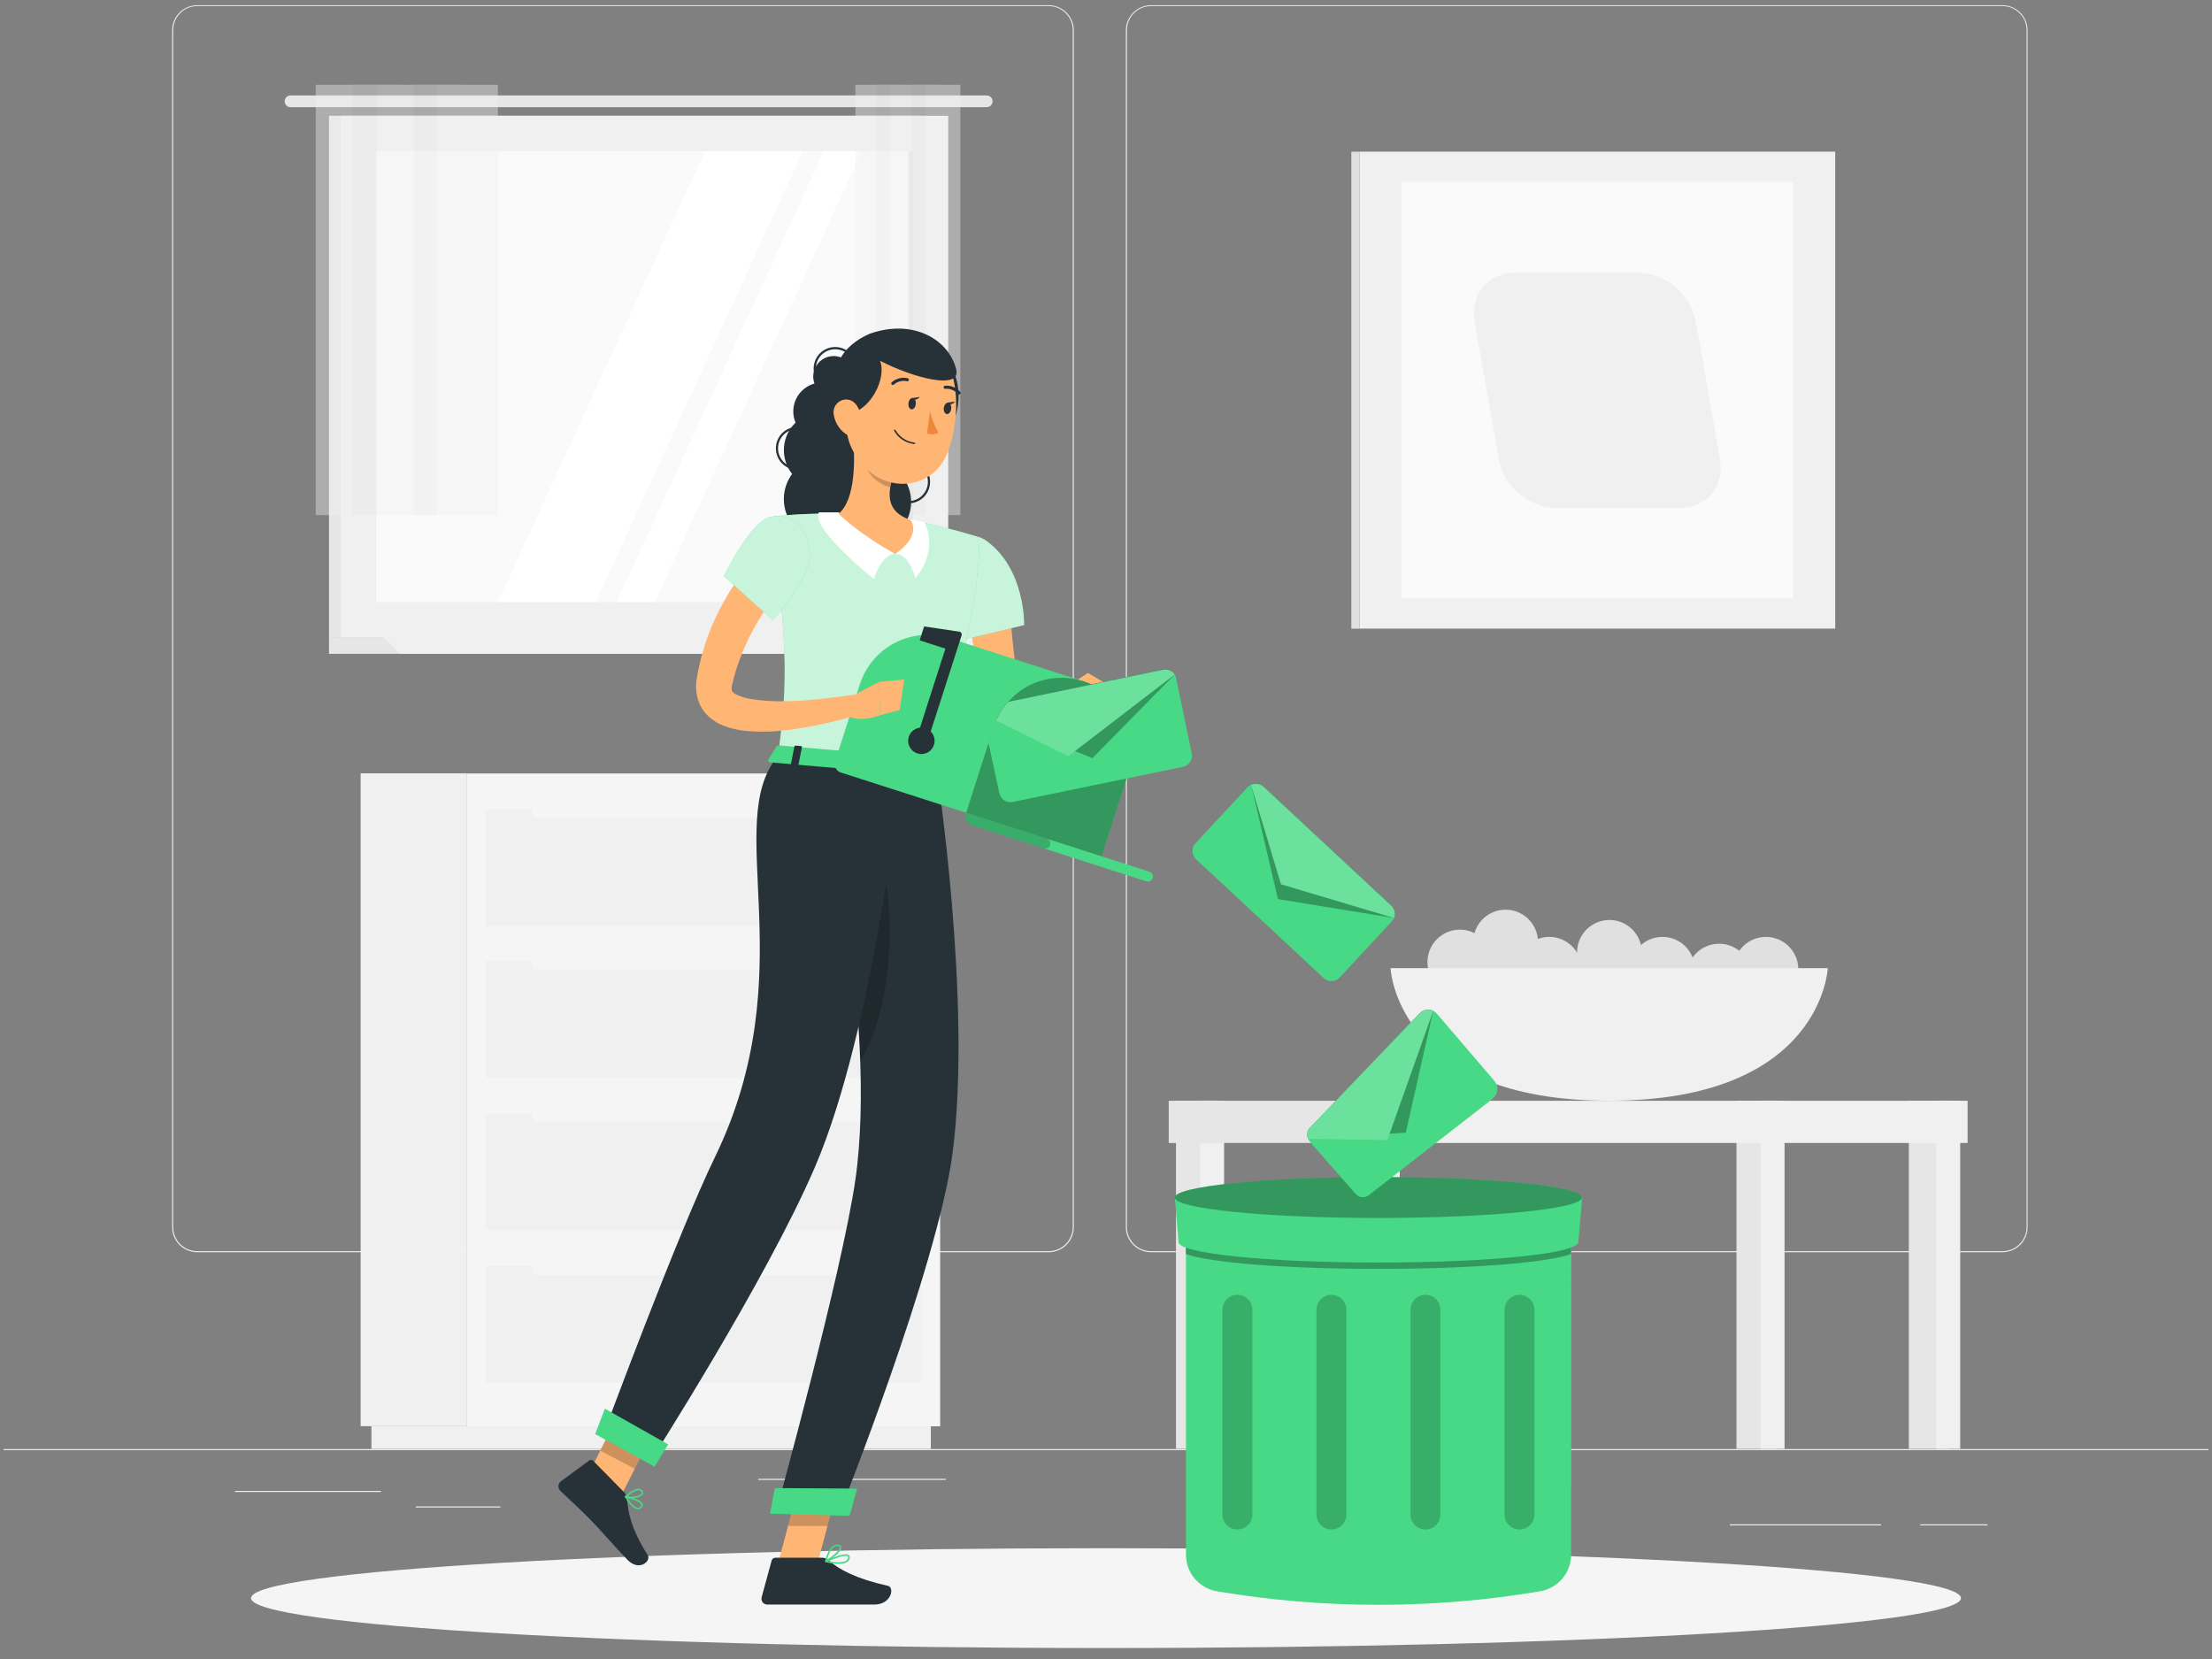 <svg width="136" height="102" viewBox="0 0 136 102" fill="none" xmlns="http://www.w3.org/2000/svg">
<rect x="0" y="0" width="136" height="102" fill="#808080" stroke="none"/>
<path d="M135.779 89.094H0.221V89.162H135.779V89.094Z" fill="#EBEBEB"/>
<path d="M23.423 91.664H14.443V91.732H23.423V91.664Z" fill="#EBEBEB"/>
<path d="M58.15 90.922H46.619V90.99H58.15V90.922Z" fill="#EBEBEB"/>
<path d="M30.764 92.617H25.561V92.685H30.764V92.617Z" fill="#EBEBEB"/>
<path d="M122.196 93.719H118.066V93.787H122.196V93.719Z" fill="#EBEBEB"/>
<path d="M115.652 93.719H106.355V93.787H115.652V93.719Z" fill="#EBEBEB"/>
<path d="M90.185 91.781H83.725V91.849H90.185V91.781Z" fill="#EBEBEB"/>
<path d="M64.475 76.992H12.128C11.718 76.992 11.324 76.829 11.034 76.539C10.743 76.248 10.58 75.855 10.58 75.444V1.855C10.584 1.447 10.748 1.056 11.038 0.769C11.328 0.482 11.72 0.32 12.128 0.32H64.475C64.886 0.32 65.28 0.483 65.57 0.774C65.86 1.064 66.023 1.458 66.023 1.868V75.444C66.023 75.855 65.86 76.248 65.57 76.539C65.28 76.829 64.886 76.992 64.475 76.992ZM12.128 0.375C11.736 0.375 11.36 0.531 11.082 0.809C10.805 1.086 10.649 1.462 10.648 1.855V75.444C10.649 75.836 10.805 76.213 11.082 76.49C11.36 76.767 11.736 76.924 12.128 76.924H64.475C64.868 76.924 65.244 76.767 65.521 76.49C65.799 76.213 65.955 75.836 65.956 75.444V1.855C65.955 1.462 65.799 1.086 65.521 0.809C65.244 0.531 64.868 0.375 64.475 0.375H12.128Z" fill="#EBEBEB"/>
<path d="M123.12 76.992H70.768C70.357 76.991 69.964 76.828 69.674 76.538C69.384 76.248 69.22 75.854 69.22 75.444V1.855C69.224 1.447 69.389 1.057 69.679 0.77C69.969 0.482 70.36 0.321 70.768 0.32H123.12C123.528 0.322 123.918 0.484 124.207 0.771C124.496 1.058 124.66 1.448 124.663 1.855V75.444C124.663 75.854 124.501 76.247 124.212 76.537C123.922 76.827 123.53 76.991 123.12 76.992ZM70.768 0.375C70.375 0.375 69.999 0.531 69.722 0.809C69.444 1.086 69.288 1.462 69.287 1.855V75.444C69.288 75.836 69.444 76.213 69.722 76.49C69.999 76.767 70.375 76.924 70.768 76.924H123.12C123.513 76.924 123.889 76.767 124.166 76.49C124.444 76.213 124.6 75.836 124.601 75.444V1.855C124.6 1.462 124.444 1.086 124.166 0.809C123.889 0.531 123.513 0.375 123.12 0.375H70.768Z" fill="#EBEBEB"/>
<path d="M83.589 38.648L112.834 38.648V9.324L83.589 9.324V38.648Z" fill="#F0F0F0"/>
<path d="M83.588 9.328H83.084V38.652H83.588V9.328Z" fill="#E0E0E0"/>
<path d="M86.173 36.797H110.254V11.176L86.173 11.176V36.797Z" fill="#FAFAFA"/>
<path d="M95.654 31.232H103.28C104.934 31.232 106.04 29.893 105.75 28.25L104.267 19.756C104.102 18.934 103.665 18.192 103.025 17.65C102.385 17.109 101.581 16.8 100.743 16.773H93.135C91.481 16.773 90.375 18.113 90.665 19.756L92.148 28.25C92.312 29.069 92.747 29.809 93.383 30.35C94.019 30.891 94.819 31.202 95.654 31.232Z" fill="#F0F0F0"/>
<path d="M28.68 47.547H22.173V87.686H28.68V47.547Z" fill="#F0F0F0"/>
<path d="M57.231 87.695H22.837V89.081H57.231V87.695Z" fill="#F0F0F0"/>
<path d="M28.68 87.695H57.804L57.804 47.556L28.68 47.556L28.68 87.695Z" fill="#F5F5F5"/>
<path d="M29.852 75.617H56.633V68.449H29.852V75.617Z" fill="#F0F0F0"/>
<path d="M29.852 85.008H56.633V77.84H29.852V85.008Z" fill="#F0F0F0"/>
<path d="M53.462 68.016H33.02C32.843 68.016 32.7 68.159 32.7 68.335V68.68C32.7 68.856 32.843 69 33.02 69H53.462C53.639 69 53.782 68.856 53.782 68.68V68.335C53.782 68.159 53.639 68.016 53.462 68.016Z" fill="#F5F5F5"/>
<path d="M53.462 77.406H33.02C32.843 77.406 32.7 77.549 32.7 77.726V78.07C32.7 78.247 32.843 78.39 33.02 78.39H53.462C53.639 78.39 53.782 78.247 53.782 78.07V77.726C53.782 77.549 53.639 77.406 53.462 77.406Z" fill="#F5F5F5"/>
<path d="M29.852 56.93H56.633V49.761H29.852V56.93Z" fill="#F0F0F0"/>
<path d="M29.852 66.242H56.633V59.074H29.852V66.242Z" fill="#F0F0F0"/>
<path d="M53.462 49.328H33.02C32.843 49.328 32.7 49.471 32.7 49.648V49.992C32.7 50.169 32.843 50.312 33.02 50.312H53.462C53.639 50.312 53.782 50.169 53.782 49.992V49.648C53.782 49.471 53.639 49.328 53.462 49.328Z" fill="#F5F5F5"/>
<path d="M53.462 58.633H33.02C32.843 58.633 32.7 58.776 32.7 58.953V59.297C32.7 59.474 32.843 59.617 33.02 59.617H53.462C53.639 59.617 53.782 59.474 53.782 59.297V58.953C53.782 58.776 53.639 58.633 53.462 58.633Z" fill="#F5F5F5"/>
<path d="M56.749 7.117H20.227V39.179H56.749V7.117Z" fill="#E6E6E6"/>
<path d="M60.664 5.867H17.863C17.815 5.867 17.768 5.877 17.724 5.895C17.68 5.913 17.64 5.94 17.607 5.974C17.573 6.008 17.547 6.048 17.529 6.092C17.511 6.136 17.502 6.183 17.502 6.23C17.502 6.326 17.54 6.418 17.608 6.485C17.675 6.553 17.767 6.591 17.863 6.591H60.664C60.76 6.591 60.852 6.553 60.92 6.486C60.988 6.418 61.026 6.326 61.027 6.23C61.027 6.134 60.989 6.042 60.921 5.974C60.852 5.905 60.76 5.867 60.664 5.867Z" fill="#E6E6E6"/>
<path d="M58.299 7.117H20.95V39.179H58.299V7.117Z" fill="#F0F0F0"/>
<path d="M56.749 39.172H20.227V40.199H57.817L56.749 39.172Z" fill="#E6E6E6"/>
<path d="M60.88 39.172H23.534L24.6 40.199H61.949L60.88 39.172Z" fill="#F0F0F0"/>
<path d="M56.13 37.014V9.289L23.121 9.289V37.014H56.13Z" fill="#FAFAFA"/>
<path d="M30.616 37.014L43.348 9.289H49.361L36.627 37.014H30.616Z" fill="white"/>
<path d="M37.917 37.014L50.651 9.289H52.994L40.262 37.014H37.917Z" fill="white"/>
<path d="M56.13 37.014V9.289H55.853V37.014H56.13Z" fill="#E6E6E6"/>
<g opacity="0.4">
<path d="M23.146 5.211H19.413V31.669H23.146V5.211Z" fill="#F0F0F0"/>
<path d="M24.602 5.211H21.693V31.669H24.602V5.211Z" fill="#E6E6E6"/>
<path d="M26.88 5.211H23.146V31.669H26.88V5.211Z" fill="#F0F0F0"/>
<path d="M28.336 5.211H25.427V31.669H28.336V5.211Z" fill="#E6E6E6"/>
<path d="M30.613 5.211H26.88V31.669H30.613V5.211Z" fill="#F0F0F0"/>
</g>
<g opacity="0.4">
<path d="M54.742 5.211H52.59V31.669H54.742V5.211Z" fill="#F0F0F0"/>
<path d="M55.578 5.211H53.902V31.669H55.578V5.211Z" fill="#E6E6E6"/>
<path d="M56.893 5.211H54.74V31.669H56.893V5.211Z" fill="#F0F0F0"/>
<path d="M57.73 5.211H56.055V31.669H57.73V5.211Z" fill="#E6E6E6"/>
<path d="M59.045 5.211H56.893V31.669H59.045V5.211Z" fill="#F0F0F0"/>
</g>
<path d="M96.968 58.391C96.936 58.783 97.021 59.176 97.212 59.52C97.403 59.864 97.692 60.143 98.042 60.323C98.392 60.502 98.788 60.574 99.179 60.529C99.57 60.484 99.938 60.324 100.238 60.07C100.538 59.815 100.756 59.477 100.864 59.099C100.972 58.721 100.966 58.319 100.846 57.944C100.725 57.569 100.497 57.239 100.189 56.994C99.881 56.749 99.507 56.601 99.115 56.569C98.588 56.526 98.067 56.694 97.664 57.036C97.262 57.377 97.011 57.865 96.968 58.391Z" fill="#E0E0E0"/>
<path d="M102.503 61.567C103.592 61.407 104.344 60.394 104.184 59.305C104.024 58.217 103.011 57.464 101.923 57.624C100.834 57.784 100.081 58.797 100.241 59.886C100.401 60.974 101.414 61.727 102.503 61.567Z" fill="#E0E0E0"/>
<path d="M103.712 59.852C103.68 60.245 103.765 60.637 103.956 60.981C104.147 61.325 104.436 61.604 104.786 61.784C105.137 61.964 105.532 62.036 105.923 61.991C106.314 61.946 106.683 61.786 106.983 61.531C107.283 61.276 107.5 60.939 107.609 60.56C107.717 60.182 107.71 59.78 107.59 59.405C107.47 59.031 107.241 58.7 106.933 58.456C106.625 58.211 106.251 58.063 105.859 58.03C105.598 58.008 105.336 58.038 105.087 58.118C104.837 58.198 104.606 58.326 104.407 58.495C104.207 58.665 104.043 58.872 103.924 59.105C103.805 59.337 103.732 59.592 103.712 59.852Z" fill="#E0E0E0"/>
<path d="M93.268 59.43C93.236 59.822 93.321 60.215 93.513 60.559C93.704 60.903 93.993 61.182 94.343 61.362C94.693 61.541 95.089 61.613 95.48 61.568C95.87 61.523 96.239 61.363 96.539 61.109C96.839 60.854 97.057 60.516 97.165 60.138C97.273 59.76 97.267 59.358 97.147 58.983C97.026 58.608 96.798 58.278 96.49 58.033C96.181 57.788 95.808 57.641 95.415 57.608C94.889 57.565 94.368 57.733 93.965 58.075C93.562 58.416 93.312 58.904 93.268 59.43Z" fill="#E0E0E0"/>
<path d="M108.862 61.567C109.951 61.407 110.704 60.394 110.544 59.305C110.383 58.217 109.371 57.464 108.282 57.624C107.193 57.784 106.44 58.797 106.601 59.886C106.761 60.974 107.773 61.727 108.862 61.567Z" fill="#E0E0E0"/>
<path d="M93.863 59.437C94.699 58.721 94.797 57.464 94.082 56.627C93.367 55.791 92.109 55.693 91.272 56.408C90.436 57.123 90.338 58.381 91.053 59.218C91.768 60.054 93.026 60.152 93.863 59.437Z" fill="#E0E0E0"/>
<path d="M87.77 58.985C87.738 59.377 87.823 59.77 88.015 60.114C88.206 60.457 88.495 60.737 88.845 60.916C89.195 61.096 89.591 61.168 89.981 61.123C90.372 61.078 90.741 60.918 91.041 60.663C91.341 60.409 91.559 60.071 91.667 59.693C91.775 59.314 91.769 58.913 91.648 58.538C91.528 58.163 91.299 57.833 90.991 57.588C90.683 57.343 90.31 57.195 89.918 57.163C89.391 57.12 88.87 57.288 88.467 57.63C88.064 57.971 87.814 58.459 87.77 58.985Z" fill="#E0E0E0"/>
<path d="M85.494 59.523C85.494 59.523 85.836 67.676 98.936 67.676C112.036 67.676 112.378 59.523 112.378 59.523H85.494Z" fill="#F0F0F0"/>
<path d="M119.853 67.672H117.361V89.076H119.853V67.672Z" fill="#E6E6E6"/>
<path d="M120.518 67.672H119.051V89.076H120.518V67.672Z" fill="#F0F0F0"/>
<path d="M109.253 67.672H106.762V89.076H109.253V67.672Z" fill="#E6E6E6"/>
<path d="M109.719 67.672H108.252V89.076H109.719V67.672Z" fill="#F0F0F0"/>
<path d="M85.603 70.273H120.973V67.679H85.603V70.273Z" fill="#F0F0F0"/>
<path d="M74.794 67.672H72.303V89.076H74.794V67.672Z" fill="#E6E6E6"/>
<path d="M75.261 67.672H73.794V89.076H75.261V67.672Z" fill="#F0F0F0"/>
<path d="M71.857 70.273H84.537V67.679H71.857V70.273Z" fill="#E6E6E6"/>
<path d="M85.392 67.672H82.9V89.076H85.392V67.672Z" fill="#E6E6E6"/>
<path d="M86.058 67.672H84.592V89.076H86.058V67.672Z" fill="#F0F0F0"/>
<path d="M68 101.326C97.032 101.326 120.567 99.951 120.567 98.257C120.567 96.562 97.032 95.188 68 95.188C38.969 95.188 15.434 96.562 15.434 98.257C15.434 99.951 38.969 101.326 68 101.326Z" fill="#F5F5F5"/>
<path d="M96.598 95.578C96.598 96.119 96.406 96.644 96.056 97.057C95.707 97.471 95.221 97.747 94.687 97.836C88.109 98.946 81.392 98.946 74.814 97.836C74.282 97.745 73.799 97.467 73.452 97.054C73.104 96.641 72.915 96.118 72.916 95.578V73.617H96.609L96.598 95.578Z" fill="#47d985"/>
<path opacity="0.3" d="M72.901 74.016V77.098C74.327 77.627 79.01 78.015 84.749 78.015C90.489 78.015 95.179 77.627 96.597 77.098V74.016H72.901Z" fill="black"/>
<path d="M97.042 76.363C97.042 77.06 91.663 77.624 84.75 77.624C77.836 77.624 72.457 77.06 72.457 76.363L72.232 73.625H97.281L97.042 76.363Z" fill="#47d985"/>
<path d="M84.75 74.883C91.663 74.883 97.267 74.32 97.267 73.625C97.267 72.93 91.663 72.367 84.75 72.367C77.837 72.367 72.232 72.93 72.232 73.625C72.232 74.32 77.837 74.883 84.75 74.883Z" fill="#47d985"/>
<path opacity="0.3" d="M84.75 74.883C91.663 74.883 97.267 74.32 97.267 73.625C97.267 72.93 91.663 72.367 84.75 72.367C77.837 72.367 72.232 72.93 72.232 73.625C72.232 74.32 77.837 74.883 84.75 74.883Z" fill="black"/>
<path opacity="0.2" d="M76.079 94.038C75.836 94.037 75.602 93.94 75.43 93.768C75.258 93.596 75.161 93.363 75.16 93.119V80.528C75.161 80.285 75.258 80.052 75.43 79.879C75.602 79.707 75.836 79.61 76.079 79.609C76.323 79.611 76.555 79.708 76.728 79.88C76.9 80.052 76.997 80.285 76.998 80.528V93.119C76.997 93.362 76.9 93.595 76.728 93.767C76.555 93.939 76.323 94.037 76.079 94.038Z" fill="black"/>
<path opacity="0.2" d="M93.423 94.038C93.18 94.037 92.946 93.94 92.774 93.768C92.602 93.596 92.505 93.363 92.504 93.119V80.528C92.505 80.285 92.602 80.052 92.774 79.879C92.946 79.707 93.18 79.61 93.423 79.609C93.666 79.611 93.899 79.708 94.071 79.88C94.243 80.052 94.341 80.285 94.342 80.528V93.119C94.341 93.362 94.243 93.595 94.071 93.767C93.899 93.939 93.666 94.037 93.423 94.038Z" fill="black"/>
<path opacity="0.2" d="M87.64 94.038C87.397 94.037 87.163 93.939 86.992 93.767C86.819 93.595 86.722 93.362 86.721 93.119V80.528C86.722 80.285 86.819 80.052 86.992 79.88C87.163 79.708 87.397 79.611 87.64 79.609C87.883 79.61 88.117 79.707 88.289 79.879C88.461 80.052 88.558 80.285 88.559 80.528V93.119C88.558 93.363 88.461 93.596 88.289 93.768C88.117 93.94 87.883 94.037 87.64 94.038Z" fill="black"/>
<path opacity="0.2" d="M81.861 94.038C81.617 94.037 81.384 93.939 81.212 93.767C81.04 93.595 80.943 93.362 80.941 93.119V80.528C80.943 80.285 81.04 80.052 81.212 79.88C81.384 79.708 81.617 79.611 81.861 79.609C82.104 79.61 82.337 79.707 82.51 79.879C82.682 80.052 82.779 80.285 82.78 80.528V93.119C82.779 93.363 82.682 93.596 82.51 93.768C82.337 93.94 82.104 94.037 81.861 94.038Z" fill="black"/>
<path d="M52.514 23.149C52.514 23.397 52.44 23.641 52.302 23.848C52.164 24.054 51.967 24.216 51.737 24.311C51.508 24.406 51.255 24.431 51.011 24.382C50.767 24.334 50.542 24.214 50.367 24.038C50.191 23.862 50.071 23.638 50.022 23.394C49.974 23.15 49.999 22.897 50.094 22.667C50.189 22.437 50.35 22.241 50.557 22.103C50.764 21.964 51.007 21.891 51.256 21.891C51.59 21.891 51.91 22.023 52.146 22.259C52.382 22.495 52.514 22.815 52.514 23.149Z" fill="#263238"/>
<path d="M50.245 23.328C50.233 23.329 50.221 23.326 50.21 23.319C50.2 23.313 50.191 23.304 50.185 23.293C50.102 23.14 50.05 22.973 50.032 22.8C50.014 22.627 50.029 22.452 50.079 22.285C50.128 22.119 50.209 21.963 50.319 21.828C50.428 21.693 50.563 21.58 50.716 21.497C50.868 21.414 51.036 21.362 51.209 21.343C51.382 21.325 51.557 21.341 51.723 21.39C51.89 21.439 52.046 21.521 52.181 21.63C52.316 21.739 52.429 21.874 52.512 22.027C52.52 22.043 52.521 22.061 52.516 22.078C52.511 22.096 52.5 22.11 52.485 22.119C52.477 22.124 52.468 22.126 52.459 22.127C52.45 22.128 52.441 22.127 52.433 22.125C52.424 22.122 52.416 22.118 52.409 22.113C52.402 22.107 52.397 22.1 52.392 22.092C52.242 21.815 51.987 21.61 51.685 21.52C51.383 21.431 51.057 21.466 50.781 21.616C50.504 21.767 50.298 22.021 50.209 22.324C50.12 22.626 50.154 22.951 50.305 23.228C50.309 23.236 50.312 23.245 50.313 23.253C50.314 23.262 50.313 23.271 50.31 23.28C50.308 23.288 50.304 23.296 50.298 23.303C50.292 23.31 50.286 23.316 50.278 23.32C50.268 23.326 50.257 23.328 50.245 23.328Z" fill="#263238"/>
<path d="M49.023 28.891C48.778 28.89 48.538 28.821 48.329 28.692C48.121 28.563 47.953 28.379 47.843 28.16C47.733 27.941 47.686 27.695 47.707 27.451C47.728 27.207 47.817 26.974 47.962 26.777C48.066 26.637 48.197 26.52 48.346 26.431C48.495 26.342 48.661 26.284 48.833 26.259C48.842 26.257 48.85 26.258 48.859 26.26C48.868 26.262 48.876 26.265 48.883 26.271C48.89 26.276 48.896 26.283 48.901 26.291C48.905 26.298 48.908 26.307 48.909 26.316C48.911 26.333 48.906 26.351 48.896 26.365C48.885 26.38 48.869 26.389 48.852 26.392C48.54 26.437 48.259 26.605 48.071 26.858C47.883 27.11 47.803 27.427 47.849 27.739C47.894 28.051 48.062 28.332 48.315 28.52C48.567 28.708 48.884 28.788 49.196 28.742C49.214 28.739 49.232 28.744 49.247 28.754C49.262 28.765 49.272 28.781 49.275 28.799C49.278 28.817 49.273 28.835 49.263 28.85C49.252 28.865 49.236 28.875 49.218 28.878C49.153 28.886 49.088 28.891 49.023 28.891Z" fill="#263238"/>
<path d="M55.858 30.945C55.603 30.945 55.355 30.871 55.142 30.731C55.127 30.721 55.116 30.706 55.112 30.688C55.108 30.67 55.111 30.652 55.12 30.636C55.131 30.622 55.146 30.611 55.164 30.608C55.182 30.604 55.2 30.608 55.215 30.617C55.479 30.789 55.801 30.848 56.109 30.783C56.417 30.717 56.687 30.532 56.858 30.268C57.03 30.003 57.089 29.682 57.023 29.374C56.958 29.066 56.773 28.796 56.508 28.625C56.493 28.615 56.483 28.599 56.479 28.581C56.474 28.564 56.477 28.545 56.487 28.53C56.497 28.515 56.513 28.505 56.53 28.501C56.548 28.498 56.566 28.501 56.582 28.511C56.876 28.702 57.082 29.002 57.155 29.345C57.228 29.688 57.162 30.046 56.972 30.341C56.878 30.487 56.756 30.614 56.612 30.712C56.469 30.811 56.307 30.88 56.137 30.916C56.045 30.935 55.952 30.945 55.858 30.945Z" fill="#263238"/>
<path d="M50.552 27.073C51.534 27.073 52.331 26.276 52.331 25.294C52.331 24.312 51.534 23.516 50.552 23.516C49.57 23.516 48.773 24.312 48.773 25.294C48.773 26.276 49.57 27.073 50.552 27.073Z" fill="#263238"/>
<path d="M52.22 29.348C53.142 28.426 53.142 26.933 52.22 26.012C51.299 25.091 49.806 25.091 48.885 26.012C47.964 26.933 47.964 28.426 48.885 29.348C49.806 30.269 51.299 30.269 52.22 29.348Z" fill="#263238"/>
<path d="M50.8 33.294C52.241 33.294 53.409 32.127 53.409 30.686C53.409 29.246 52.241 28.078 50.8 28.078C49.36 28.078 48.192 29.246 48.192 30.686C48.192 32.127 49.36 33.294 50.8 33.294Z" fill="#263238"/>
<path d="M55.948 31.457C56.279 30.055 55.411 28.65 54.009 28.319C52.607 27.988 51.203 28.857 50.872 30.259C50.541 31.66 51.409 33.065 52.811 33.396C54.213 33.727 55.617 32.859 55.948 31.457Z" fill="#263238"/>
<path d="M62.061 36.229C62.061 36.441 62.061 36.709 62.08 36.953C62.099 37.197 62.099 37.457 62.115 37.709C62.151 38.214 62.186 38.723 62.24 39.23C62.338 40.248 62.474 41.261 62.65 42.27C62.696 42.519 62.736 42.774 62.788 43.023L62.907 43.639C62.937 43.736 62.907 43.717 62.869 43.715C62.831 43.712 62.869 43.764 63.029 43.764C63.438 43.722 63.837 43.608 64.206 43.425C64.423 43.327 64.645 43.221 64.867 43.107C65.09 42.993 65.315 42.863 65.518 42.749L66.31 43.663C66.121 43.88 65.92 44.085 65.708 44.279C65.499 44.477 65.278 44.663 65.046 44.834C64.803 45.017 64.547 45.181 64.279 45.325C63.974 45.491 63.647 45.614 63.308 45.688C63.099 45.734 62.885 45.752 62.671 45.743C62.41 45.727 62.154 45.663 61.917 45.553C61.665 45.434 61.441 45.264 61.259 45.054C61.102 44.871 60.974 44.665 60.879 44.444C60.806 44.275 60.746 44.1 60.7 43.921L60.594 43.525C60.519 43.254 60.456 42.996 60.391 42.73C60.138 41.665 59.942 40.586 59.806 39.499C59.738 38.957 59.684 38.414 59.651 37.858C59.635 37.587 59.621 37.316 59.613 37.029C59.605 36.742 59.613 36.487 59.613 36.164L62.061 36.229Z" fill="#FFB573"/>
<path d="M60.745 33.326C63.057 35.096 62.965 38.433 62.965 38.433L58.828 39.423C58.828 39.423 57.559 36.067 58.074 34.838C58.611 33.559 59.443 32.328 60.745 33.326Z" fill="#47d985"/>
<path opacity="0.7" d="M60.745 33.326C63.057 35.096 62.965 38.433 62.965 38.433L58.828 39.423C58.828 39.423 57.559 36.067 58.074 34.838C58.611 33.559 59.443 32.328 60.745 33.326Z" fill="white"/>
<path d="M65.363 43.079L66.046 41.93L67.759 43.762C67.759 43.762 66.531 44.549 65.257 43.987L65.363 43.079Z" fill="#FFB573"/>
<path d="M66.889 41.375L69.088 42.671L67.759 43.758L66.046 41.925L66.889 41.375Z" fill="#FFB573"/>
<path d="M47.8 96.273L50.164 96.501L51.633 90.962L49.267 90.734L47.8 96.273Z" fill="#FFB573"/>
<path d="M35.681 91.614L37.803 92.726L40.328 87.721L38.205 86.609L35.681 91.614Z" fill="#FFB573"/>
<path d="M38.37 91.745L36.472 89.817C36.441 89.783 36.398 89.763 36.352 89.758C36.306 89.754 36.26 89.768 36.223 89.796L34.48 91.078C34.437 91.112 34.403 91.154 34.378 91.203C34.353 91.251 34.339 91.304 34.336 91.358C34.333 91.412 34.341 91.466 34.36 91.517C34.379 91.568 34.409 91.614 34.447 91.653C35.12 92.314 35.477 92.599 36.312 93.448C36.828 93.968 37.885 95.196 38.595 95.917C39.306 96.638 40.054 95.974 39.823 95.611C38.788 93.984 38.614 92.962 38.549 92.135C38.537 91.988 38.474 91.85 38.37 91.745Z" fill="#263238"/>
<path d="M50.533 95.774H47.667C47.616 95.774 47.566 95.791 47.525 95.823C47.485 95.854 47.455 95.898 47.442 95.947L46.829 98.2C46.814 98.254 46.811 98.31 46.822 98.365C46.832 98.419 46.855 98.471 46.889 98.515C46.924 98.559 46.968 98.594 47.018 98.618C47.068 98.642 47.123 98.654 47.179 98.653C48.185 98.653 48.662 98.653 49.917 98.653H53.759C54.803 98.653 55.022 97.598 54.589 97.501C52.653 97.072 51.536 96.481 50.939 95.917C50.826 95.821 50.681 95.769 50.533 95.774Z" fill="#263238"/>
<path opacity="0.2" d="M51.631 90.962L50.875 93.817H48.448L49.264 90.734L51.631 90.962Z" fill="black"/>
<path opacity="0.2" d="M38.202 86.609L40.327 87.724L39.026 90.302L36.9 89.188L38.202 86.609Z" fill="black"/>
<path d="M60.046 32.98C60.046 32.98 61.092 33.438 57.584 47.319L47.84 46.476C48.347 42.526 48.561 40.08 47.371 31.776C48.76 31.613 50.159 31.551 51.557 31.589C53.039 31.611 54.518 31.739 55.982 31.971C57.353 32.239 58.709 32.575 60.046 32.98Z" fill="#47d985"/>
<path opacity="0.7" d="M60.046 32.98C60.046 32.98 61.092 33.438 57.584 47.319L47.84 46.476C48.347 42.526 48.561 40.08 47.371 31.776C48.76 31.613 50.159 31.551 51.557 31.589C53.039 31.611 54.518 31.739 55.982 31.971C57.353 32.239 58.709 32.575 60.046 32.98Z" fill="white"/>
<path d="M51.557 31.5C51.557 31.5 51.015 31.5 50.351 31.5C49.958 32.105 51.617 33.87 53.726 35.605C54.236 34.024 55.038 34.029 55.038 34.029L51.557 31.5Z" fill="white"/>
<path d="M55.979 31.938C55.979 31.938 56.226 31.973 56.817 32.108C57.207 32.713 57.427 34.226 56.275 35.543C55.822 33.917 55.041 34.063 55.041 34.063L55.979 31.938Z" fill="white"/>
<path d="M52.425 26.641C52.582 28.088 52.634 30.707 51.558 31.586C51.558 31.586 52.707 32.762 55.039 34.058C56.73 32.887 55.982 31.968 55.982 31.968C54.426 31.453 54.57 30.279 54.941 29.195L52.425 26.641Z" fill="#FFB573"/>
<path opacity="0.2" d="M53.452 27.68L54.941 29.19C54.849 29.441 54.78 29.699 54.735 29.962C54.138 29.824 53.271 29.201 53.26 28.561C53.27 28.258 53.335 27.959 53.452 27.68Z" fill="black"/>
<path d="M58.016 21.922C59.013 22.806 59.306 24.958 58.357 26.42C58.072 24.938 57.958 23.429 58.016 21.922Z" fill="#263238"/>
<path d="M52.121 23.599C51.947 25.982 51.825 26.988 52.856 28.363C54.407 30.431 57.373 30.12 58.254 27.837C59.048 25.779 59.197 22.227 57.009 20.975C56.528 20.694 55.984 20.542 55.427 20.532C54.87 20.522 54.321 20.655 53.83 20.918C53.34 21.182 52.925 21.566 52.626 22.036C52.327 22.505 52.153 23.044 52.121 23.599Z" fill="#FFB573"/>
<path d="M51.803 25.521C53.566 25.454 54.542 23.149 54.1 22.176C56.098 23.217 59.124 24.036 58.787 22.697C58.335 20.888 56.147 19.562 53.455 20.527C51.896 21.205 50.562 22.697 51.803 25.521Z" fill="#263238"/>
<path d="M51.267 25.521C51.342 25.977 51.593 26.385 51.966 26.657C52.465 27.012 52.921 26.616 52.956 26.039C52.988 25.516 52.769 24.702 52.183 24.578C52.055 24.552 51.922 24.559 51.798 24.598C51.673 24.637 51.56 24.706 51.468 24.8C51.377 24.894 51.311 25.009 51.276 25.135C51.241 25.261 51.238 25.394 51.267 25.521Z" fill="#FFB573"/>
<path d="M57.584 47.318C57.584 47.318 59.788 61.701 58.56 70.941C57.63 77.922 51.63 92.985 51.63 92.985L47.734 92.879C47.734 92.879 51.758 78.28 52.59 72.546C54.013 62.726 50.448 46.711 50.448 46.711L57.584 47.318Z" fill="#263238"/>
<path opacity="0.2" d="M53.784 50.266L51.704 53.543C52.33 57.43 52.728 61.35 52.894 65.283C55.817 60.05 54.445 53.034 53.784 50.266Z" fill="black"/>
<path d="M52.237 93.2L47.341 93.067L47.639 91.492L52.698 91.522L52.237 93.2Z" fill="#47d985"/>
<path d="M55.453 47.154C55.453 47.154 53.826 63.08 50.109 71.745C47.103 78.739 39.934 89.928 39.934 89.928L37.071 88.253C37.071 88.253 41.68 75.811 43.955 71.148C49.505 59.715 44.343 50.543 47.84 46.477L55.453 47.154Z" fill="#263238"/>
<path d="M40.247 90.175L36.595 88.171L37.188 86.609L41.079 88.805L40.247 90.175Z" fill="#47d985"/>
<path d="M47.742 45.89L47.227 46.725C47.189 46.787 47.262 46.866 47.376 46.874L57.594 47.758C57.681 47.758 57.76 47.728 57.768 47.674L57.933 46.809C57.933 46.749 57.871 46.692 57.776 46.684L47.907 45.83C47.877 45.826 47.846 45.829 47.817 45.839C47.788 45.849 47.762 45.867 47.742 45.89Z" fill="#47d985"/>
<path d="M48.974 47.108L48.703 47.086C48.651 47.086 48.613 47.051 48.619 47.019L48.841 45.896C48.841 45.861 48.898 45.839 48.949 45.845L49.221 45.866C49.275 45.866 49.313 45.901 49.305 45.934L49.085 47.056C49.074 47.089 49.023 47.113 48.974 47.108Z" fill="#263238"/>
<path d="M56.844 47.795L56.573 47.774C56.519 47.774 56.481 47.739 56.489 47.706L56.712 46.584C56.712 46.551 56.766 46.527 56.817 46.532L57.089 46.554C57.14 46.554 57.178 46.589 57.173 46.621L56.95 47.744C56.945 47.782 56.885 47.801 56.844 47.795Z" fill="#263238"/>
<path d="M52.907 47.454L52.636 47.43C52.585 47.43 52.547 47.395 52.552 47.362L52.775 46.24C52.775 46.207 52.829 46.183 52.883 46.188L53.154 46.213C53.206 46.213 53.244 46.248 53.238 46.28L53.016 47.403C53.011 47.435 52.962 47.457 52.907 47.454Z" fill="#263238"/>
<path d="M55.855 24.787C55.828 24.98 55.909 25.151 56.034 25.167C56.158 25.183 56.283 25.042 56.305 24.85C56.327 24.657 56.248 24.486 56.123 24.47C55.998 24.454 55.879 24.595 55.855 24.787Z" fill="#263238"/>
<path d="M58.029 25.076C58.004 25.269 58.086 25.44 58.21 25.456C58.335 25.472 58.46 25.331 58.481 25.139C58.503 24.946 58.427 24.775 58.303 24.759C58.178 24.743 58.056 24.884 58.029 25.076Z" fill="#263238"/>
<path d="M58.24 24.758L58.723 24.688C58.723 24.688 58.441 25.016 58.24 24.758Z" fill="#263238"/>
<path d="M57.175 25.289C57.288 25.751 57.463 26.195 57.695 26.609C57.588 26.666 57.47 26.699 57.349 26.706C57.227 26.712 57.106 26.692 56.993 26.647L57.175 25.289Z" fill="#ED893E"/>
<path d="M55.865 27.222C55.484 27.097 55.164 26.833 54.971 26.481C54.966 26.47 54.965 26.458 54.969 26.446C54.974 26.434 54.982 26.425 54.992 26.419C55.004 26.413 55.017 26.413 55.029 26.417C55.042 26.421 55.052 26.429 55.058 26.441C55.178 26.652 55.347 26.832 55.55 26.966C55.753 27.099 55.984 27.183 56.226 27.211C56.238 27.211 56.25 27.216 56.259 27.224C56.267 27.233 56.272 27.245 56.272 27.257C56.272 27.269 56.267 27.281 56.259 27.289C56.25 27.298 56.238 27.303 56.226 27.303C56.103 27.289 55.982 27.262 55.865 27.222Z" fill="#263238"/>
<path d="M54.865 23.669C54.849 23.663 54.835 23.653 54.824 23.64C54.815 23.631 54.808 23.621 54.803 23.609C54.798 23.598 54.796 23.586 54.796 23.573C54.796 23.561 54.798 23.549 54.803 23.537C54.808 23.526 54.815 23.515 54.824 23.507C54.957 23.388 55.117 23.303 55.29 23.26C55.462 23.216 55.643 23.215 55.816 23.257C55.828 23.261 55.839 23.267 55.849 23.274C55.858 23.282 55.866 23.292 55.872 23.302C55.878 23.313 55.882 23.325 55.883 23.337C55.884 23.35 55.883 23.362 55.879 23.374C55.872 23.398 55.856 23.418 55.834 23.43C55.812 23.443 55.786 23.446 55.762 23.439C55.62 23.407 55.471 23.41 55.33 23.447C55.189 23.483 55.058 23.553 54.949 23.651C54.937 23.66 54.923 23.666 54.909 23.669C54.894 23.672 54.879 23.672 54.865 23.669Z" fill="#263238"/>
<path d="M58.942 24.252C58.928 24.247 58.915 24.238 58.904 24.228C58.809 24.116 58.689 24.029 58.554 23.972C58.419 23.916 58.272 23.892 58.126 23.902C58.114 23.905 58.101 23.905 58.089 23.903C58.076 23.9 58.065 23.895 58.054 23.888C58.044 23.88 58.035 23.871 58.029 23.86C58.023 23.849 58.019 23.837 58.018 23.824C58.014 23.799 58.02 23.774 58.035 23.753C58.049 23.733 58.072 23.719 58.096 23.715C58.273 23.7 58.452 23.726 58.616 23.793C58.781 23.86 58.927 23.965 59.043 24.1C59.056 24.116 59.063 24.136 59.065 24.156C59.066 24.176 59.06 24.197 59.049 24.214C59.038 24.231 59.021 24.244 59.002 24.251C58.983 24.258 58.962 24.258 58.942 24.252Z" fill="#263238"/>
<path d="M61.087 44.701C61.262 44.154 61.544 43.647 61.915 43.209C62.287 42.771 62.741 42.41 63.252 42.148C63.762 41.885 64.32 41.726 64.892 41.679C65.465 41.632 66.041 41.698 66.588 41.873C67.135 42.049 67.641 42.33 68.08 42.702C68.518 43.073 68.878 43.527 69.141 44.038C69.403 44.549 69.563 45.106 69.61 45.679C69.657 46.251 69.591 46.827 69.415 47.374L67.729 52.65L59.4 49.974L61.087 44.701Z" fill="#47d985"/>
<path opacity="0.3" d="M61.087 44.701C61.262 44.154 61.544 43.647 61.915 43.209C62.287 42.771 62.741 42.41 63.252 42.148C63.762 41.885 64.32 41.726 64.892 41.679C65.465 41.632 66.041 41.698 66.588 41.873C67.135 42.049 67.641 42.33 68.08 42.702C68.518 43.073 68.878 43.527 69.141 44.038C69.403 44.549 69.563 45.106 69.61 45.679C69.657 46.251 69.591 46.827 69.415 47.374L67.729 52.65L59.4 49.974L61.087 44.701Z" fill="black"/>
<path d="M52.87 42.067L51.346 46.812C51.324 46.88 51.315 46.952 51.321 47.023C51.327 47.095 51.346 47.164 51.379 47.228C51.412 47.292 51.457 47.349 51.512 47.395C51.567 47.441 51.63 47.476 51.699 47.497L59.398 49.97L61.09 44.705C61.445 43.602 62.224 42.684 63.255 42.154C64.286 41.625 65.485 41.526 66.588 41.88L58.371 39.239C57.266 38.886 56.067 38.986 55.036 39.516C54.004 40.046 53.225 40.963 52.87 42.067Z" fill="#47d985"/>
<path d="M57.001 45.665L59.124 39.058C59.131 39.034 59.133 39.009 59.13 38.984C59.127 38.96 59.119 38.936 59.105 38.915C59.092 38.894 59.075 38.876 59.054 38.862C59.034 38.849 59.01 38.84 58.986 38.836L56.817 38.516L56.546 39.372L58.126 39.879L56.337 45.448L57.001 45.665Z" fill="#263238"/>
<path d="M55.874 45.3C55.825 45.453 55.822 45.617 55.866 45.772C55.911 45.926 56 46.064 56.122 46.168C56.245 46.272 56.396 46.337 56.555 46.356C56.715 46.374 56.877 46.345 57.02 46.271C57.163 46.198 57.281 46.084 57.359 45.943C57.437 45.803 57.472 45.642 57.459 45.482C57.446 45.322 57.386 45.169 57.286 45.043C57.186 44.917 57.051 44.823 56.898 44.774C56.797 44.741 56.689 44.728 56.583 44.737C56.476 44.746 56.372 44.775 56.277 44.824C56.182 44.873 56.097 44.94 56.028 45.022C55.959 45.103 55.906 45.198 55.874 45.3Z" fill="#263238"/>
<path d="M59.799 50.757L70.481 54.187C70.52 54.2 70.561 54.205 70.602 54.201C70.642 54.198 70.682 54.187 70.718 54.168C70.754 54.149 70.787 54.124 70.813 54.093C70.839 54.061 70.859 54.025 70.871 53.986C70.885 53.948 70.89 53.907 70.887 53.866C70.883 53.825 70.872 53.785 70.854 53.749C70.835 53.712 70.809 53.68 70.778 53.654C70.746 53.628 70.71 53.608 70.671 53.596L59.398 49.977C59.348 50.133 59.362 50.304 59.437 50.45C59.512 50.596 59.642 50.707 59.799 50.757Z" fill="#47d985"/>
<path opacity="0.2" d="M59.799 50.757L64.164 52.159C64.203 52.172 64.244 52.177 64.285 52.173C64.326 52.17 64.366 52.159 64.402 52.14C64.439 52.122 64.471 52.096 64.498 52.065C64.524 52.034 64.545 51.997 64.557 51.958C64.582 51.88 64.575 51.795 64.537 51.722C64.5 51.649 64.435 51.593 64.357 51.568L59.398 49.977C59.348 50.133 59.362 50.304 59.437 50.45C59.512 50.596 59.642 50.707 59.799 50.757Z" fill="black"/>
<path d="M48.518 35.602L48.369 35.768L48.201 35.96C48.087 36.09 47.973 36.231 47.864 36.364C47.642 36.635 47.431 36.925 47.233 37.218C46.414 38.378 45.769 39.651 45.319 40.998C45.21 41.334 45.11 41.67 45.031 42.014C45.004 42.115 45.002 42.155 44.988 42.201C44.986 42.241 44.986 42.281 44.988 42.321C44.984 42.363 44.984 42.406 44.988 42.448C44.988 42.497 45.08 42.611 45.303 42.719C45.57 42.839 45.851 42.925 46.14 42.974C46.838 43.085 47.544 43.131 48.249 43.112C48.987 43.112 49.735 43.047 50.483 42.969C51.232 42.89 51.991 42.792 52.726 42.681L53.021 43.855C51.508 44.348 49.951 44.694 48.371 44.888C47.54 44.996 46.699 45.014 45.864 44.942C45.386 44.898 44.917 44.786 44.47 44.611C44.202 44.504 43.95 44.36 43.722 44.183C43.453 43.972 43.231 43.707 43.071 43.405C42.796 42.838 42.722 42.195 42.862 41.581C42.928 41.166 43.022 40.767 43.133 40.35C43.346 39.548 43.629 38.767 43.979 38.015C44.33 37.262 44.739 36.537 45.202 35.846C45.435 35.502 45.685 35.169 45.945 34.84C46.078 34.678 46.216 34.518 46.352 34.358L46.571 34.122C46.65 34.038 46.712 33.97 46.821 33.867L48.518 35.602Z" fill="#FFB573"/>
<path d="M52.135 42.935L54.032 41.93L54.116 43.968C54.116 43.968 52.761 44.53 51.985 43.911L52.135 42.935Z" fill="#FFB573"/>
<path d="M55.597 41.773L55.312 43.652L54.119 43.967L54.035 41.928L55.597 41.773Z" fill="#FFB573"/>
<path d="M47.371 31.782C46.176 31.994 44.503 35.421 44.503 35.421L47.515 38.132C47.515 38.132 49.909 35.519 49.782 33.962C49.673 32.647 48.892 31.511 47.371 31.782Z" fill="#47d985"/>
<path opacity="0.7" d="M47.371 31.782C46.176 31.994 44.503 35.421 44.503 35.421L47.515 38.132C47.515 38.132 49.909 35.519 49.782 33.962C49.673 32.647 48.892 31.511 47.371 31.782Z" fill="white"/>
<path d="M39.303 92.789C39.272 92.793 39.24 92.793 39.208 92.789C38.907 92.773 38.587 92.312 38.422 92.041C38.417 92.033 38.414 92.024 38.414 92.015C38.414 92.006 38.417 91.997 38.422 91.989C38.427 91.981 38.434 91.975 38.443 91.972C38.452 91.968 38.462 91.968 38.471 91.97C38.568 91.989 39.411 92.179 39.517 92.464C39.528 92.495 39.531 92.528 39.525 92.56C39.52 92.593 39.506 92.623 39.485 92.648C39.441 92.714 39.377 92.763 39.303 92.789ZM38.563 92.1C38.804 92.472 39.043 92.694 39.214 92.705C39.252 92.706 39.291 92.697 39.325 92.678C39.359 92.659 39.388 92.632 39.409 92.599C39.42 92.588 39.428 92.573 39.432 92.556C39.435 92.54 39.434 92.523 39.428 92.507C39.363 92.334 38.856 92.171 38.563 92.1Z" fill="#47d985"/>
<path d="M39.216 92.058C38.966 92.127 38.703 92.138 38.449 92.091C38.441 92.088 38.433 92.084 38.428 92.077C38.422 92.071 38.418 92.064 38.416 92.055C38.412 92.048 38.41 92.04 38.41 92.032C38.41 92.024 38.412 92.016 38.416 92.009C38.438 91.99 38.931 91.508 39.275 91.532C39.318 91.533 39.36 91.543 39.397 91.563C39.435 91.583 39.468 91.611 39.492 91.646C39.522 91.678 39.54 91.718 39.544 91.762C39.548 91.805 39.537 91.848 39.514 91.885C39.436 91.973 39.331 92.034 39.216 92.058ZM38.562 92.015C38.834 92.053 39.34 91.985 39.446 91.83C39.462 91.806 39.476 91.768 39.427 91.706C39.411 91.682 39.389 91.662 39.364 91.649C39.338 91.635 39.31 91.628 39.281 91.627C39.045 91.611 38.703 91.887 38.562 92.015Z" fill="#47d985"/>
<path d="M51.543 96.149C51.281 96.143 51.02 96.109 50.765 96.049C50.756 96.046 50.748 96.04 50.743 96.032C50.737 96.024 50.734 96.015 50.734 96.005C50.734 95.996 50.737 95.987 50.743 95.979C50.748 95.971 50.756 95.965 50.765 95.962C50.882 95.905 51.92 95.42 52.18 95.604C52.204 95.62 52.222 95.642 52.234 95.668C52.246 95.694 52.251 95.722 52.248 95.751C52.247 95.803 52.233 95.855 52.209 95.902C52.184 95.949 52.15 95.99 52.107 96.022C51.937 96.122 51.74 96.166 51.543 96.149ZM50.928 95.986C51.234 96.043 51.803 96.119 52.039 95.943C52.069 95.919 52.094 95.889 52.112 95.855C52.13 95.821 52.14 95.784 52.142 95.745C52.145 95.733 52.143 95.721 52.138 95.71C52.133 95.698 52.125 95.689 52.115 95.683C51.969 95.582 51.356 95.797 50.919 95.986H50.928Z" fill="#47d985"/>
<path d="M50.773 96.021C50.764 96.024 50.753 96.024 50.744 96.021C50.737 96.015 50.732 96.007 50.729 95.999C50.727 95.99 50.726 95.981 50.727 95.972C50.727 95.929 50.974 94.907 51.541 94.972C51.682 94.991 51.72 95.058 51.728 95.115C51.763 95.386 51.11 95.899 50.798 96.029L50.773 96.021ZM51.484 95.053C51.126 95.053 50.917 95.65 50.847 95.888C51.186 95.709 51.66 95.284 51.63 95.118C51.63 95.105 51.63 95.067 51.524 95.056L51.484 95.053Z" fill="#47d985"/>
<path d="M56.071 24.477L56.551 24.406C56.551 24.406 56.267 24.734 56.071 24.477Z" fill="#263238"/>
<path d="M72.752 47.141L62.255 49.31C62.075 49.344 61.89 49.306 61.738 49.205C61.586 49.103 61.479 48.947 61.441 48.768L60.951 46.491L60.774 45.65L61.084 44.69C61.127 44.553 61.178 44.418 61.238 44.286C61.245 44.266 61.254 44.246 61.265 44.227C61.438 43.832 61.672 43.466 61.956 43.142L62.499 43.029L71.5 41.16C71.679 41.127 71.865 41.165 72.017 41.266C72.169 41.367 72.275 41.524 72.313 41.703L73.27 46.312C73.309 46.49 73.277 46.677 73.18 46.832C73.084 46.987 72.93 47.098 72.752 47.141Z" fill="#47d985"/>
<path opacity="0.3" d="M72.232 41.461L67.167 46.612L66.083 46.173L61.864 44.462L61.27 44.221C61.444 43.826 61.677 43.46 61.962 43.136L62.504 43.022L71.505 41.154C71.643 41.127 71.786 41.141 71.915 41.196C72.045 41.25 72.155 41.343 72.232 41.461Z" fill="black"/>
<path d="M72.231 41.465L66.083 46.185L65.681 46.494L61.818 44.577L61.243 44.306C61.25 44.285 61.259 44.266 61.27 44.247C61.443 43.852 61.677 43.486 61.962 43.162L62.504 43.048L71.505 41.18C71.641 41.151 71.782 41.162 71.911 41.212C72.041 41.263 72.152 41.351 72.231 41.465Z" fill="#47d985"/>
<path opacity="0.2" d="M72.231 41.465L66.083 46.185L65.681 46.494L61.818 44.577L61.243 44.306C61.25 44.285 61.259 44.266 61.27 44.247C61.443 43.852 61.677 43.486 61.962 43.162L62.504 43.048L71.505 41.18C71.641 41.151 71.782 41.162 71.911 41.212C72.041 41.263 72.152 41.351 72.231 41.465Z" fill="white"/>
<path d="M85.568 56.652L82.368 60.1C82.242 60.235 82.068 60.314 81.884 60.32C81.699 60.327 81.52 60.261 81.384 60.135L73.538 52.829C73.403 52.703 73.323 52.529 73.317 52.344C73.31 52.16 73.377 51.98 73.503 51.845L76.713 48.396C76.775 48.328 76.85 48.274 76.933 48.236C77.017 48.197 77.107 48.176 77.199 48.172C77.291 48.169 77.382 48.184 77.468 48.216C77.554 48.249 77.633 48.298 77.7 48.361L85.543 55.667C85.645 55.762 85.716 55.885 85.747 56.02C85.779 56.155 85.769 56.297 85.719 56.427C85.686 56.512 85.634 56.588 85.568 56.652Z" fill="#47d985"/>
<path opacity="0.3" d="M85.709 56.441L78.573 55.278L76.917 48.229C77.043 48.17 77.184 48.151 77.322 48.173C77.459 48.194 77.587 48.256 77.69 48.351L85.533 55.657C85.64 55.754 85.714 55.881 85.745 56.021C85.777 56.161 85.764 56.308 85.709 56.441Z" fill="black"/>
<path d="M85.709 56.44L78.761 54.368L76.917 48.252C77.043 48.194 77.184 48.174 77.322 48.196C77.459 48.218 77.587 48.28 77.69 48.374L85.533 55.681C85.635 55.775 85.706 55.898 85.737 56.033C85.769 56.169 85.759 56.31 85.709 56.44Z" fill="#47d985"/>
<path opacity="0.2" d="M85.709 56.44L78.761 54.368L76.917 48.252C77.043 48.194 77.184 48.174 77.322 48.196C77.459 48.218 77.587 48.28 77.69 48.374L85.533 55.681C85.635 55.775 85.706 55.898 85.737 56.033C85.769 56.169 85.759 56.31 85.709 56.44Z" fill="white"/>
<path d="M88.358 62.342L91.882 66.458C91.95 66.537 92 66.628 92.031 66.727C92.062 66.826 92.072 66.93 92.061 67.033C92.05 67.136 92.018 67.236 91.968 67.326C91.917 67.417 91.848 67.496 91.766 67.559L84.109 73.523C83.981 73.601 83.828 73.628 83.68 73.599C83.533 73.569 83.402 73.487 83.312 73.366L80.555 70.221C80.503 70.161 80.46 70.093 80.428 70.02C80.376 69.921 80.355 69.808 80.366 69.697C80.377 69.585 80.42 69.479 80.49 69.391L87.268 62.313C87.374 62.198 87.513 62.12 87.667 62.091C87.82 62.062 87.978 62.082 88.119 62.15C88.21 62.198 88.291 62.264 88.358 62.342Z" fill="#47d985"/>
<path opacity="0.3" d="M88.119 62.146L86.435 69.635L80.438 70.017C80.387 69.917 80.366 69.805 80.377 69.693C80.388 69.582 80.431 69.476 80.501 69.388L87.279 62.309C87.384 62.197 87.522 62.121 87.672 62.091C87.823 62.062 87.98 62.081 88.119 62.146Z" fill="black"/>
<path d="M88.119 62.148L85.296 70.095L80.433 70.019C80.381 69.919 80.36 69.806 80.371 69.695C80.382 69.583 80.425 69.477 80.495 69.39L87.273 62.311C87.378 62.197 87.517 62.12 87.669 62.091C87.821 62.062 87.979 62.082 88.119 62.148Z" fill="#47d985"/>
<path opacity="0.2" d="M88.119 62.148L85.296 70.095L80.433 70.019C80.381 69.919 80.36 69.806 80.371 69.695C80.382 69.583 80.425 69.477 80.495 69.39L87.273 62.311C87.378 62.197 87.517 62.12 87.669 62.091C87.821 62.062 87.979 62.082 88.119 62.148Z" fill="white"/>
</svg>
